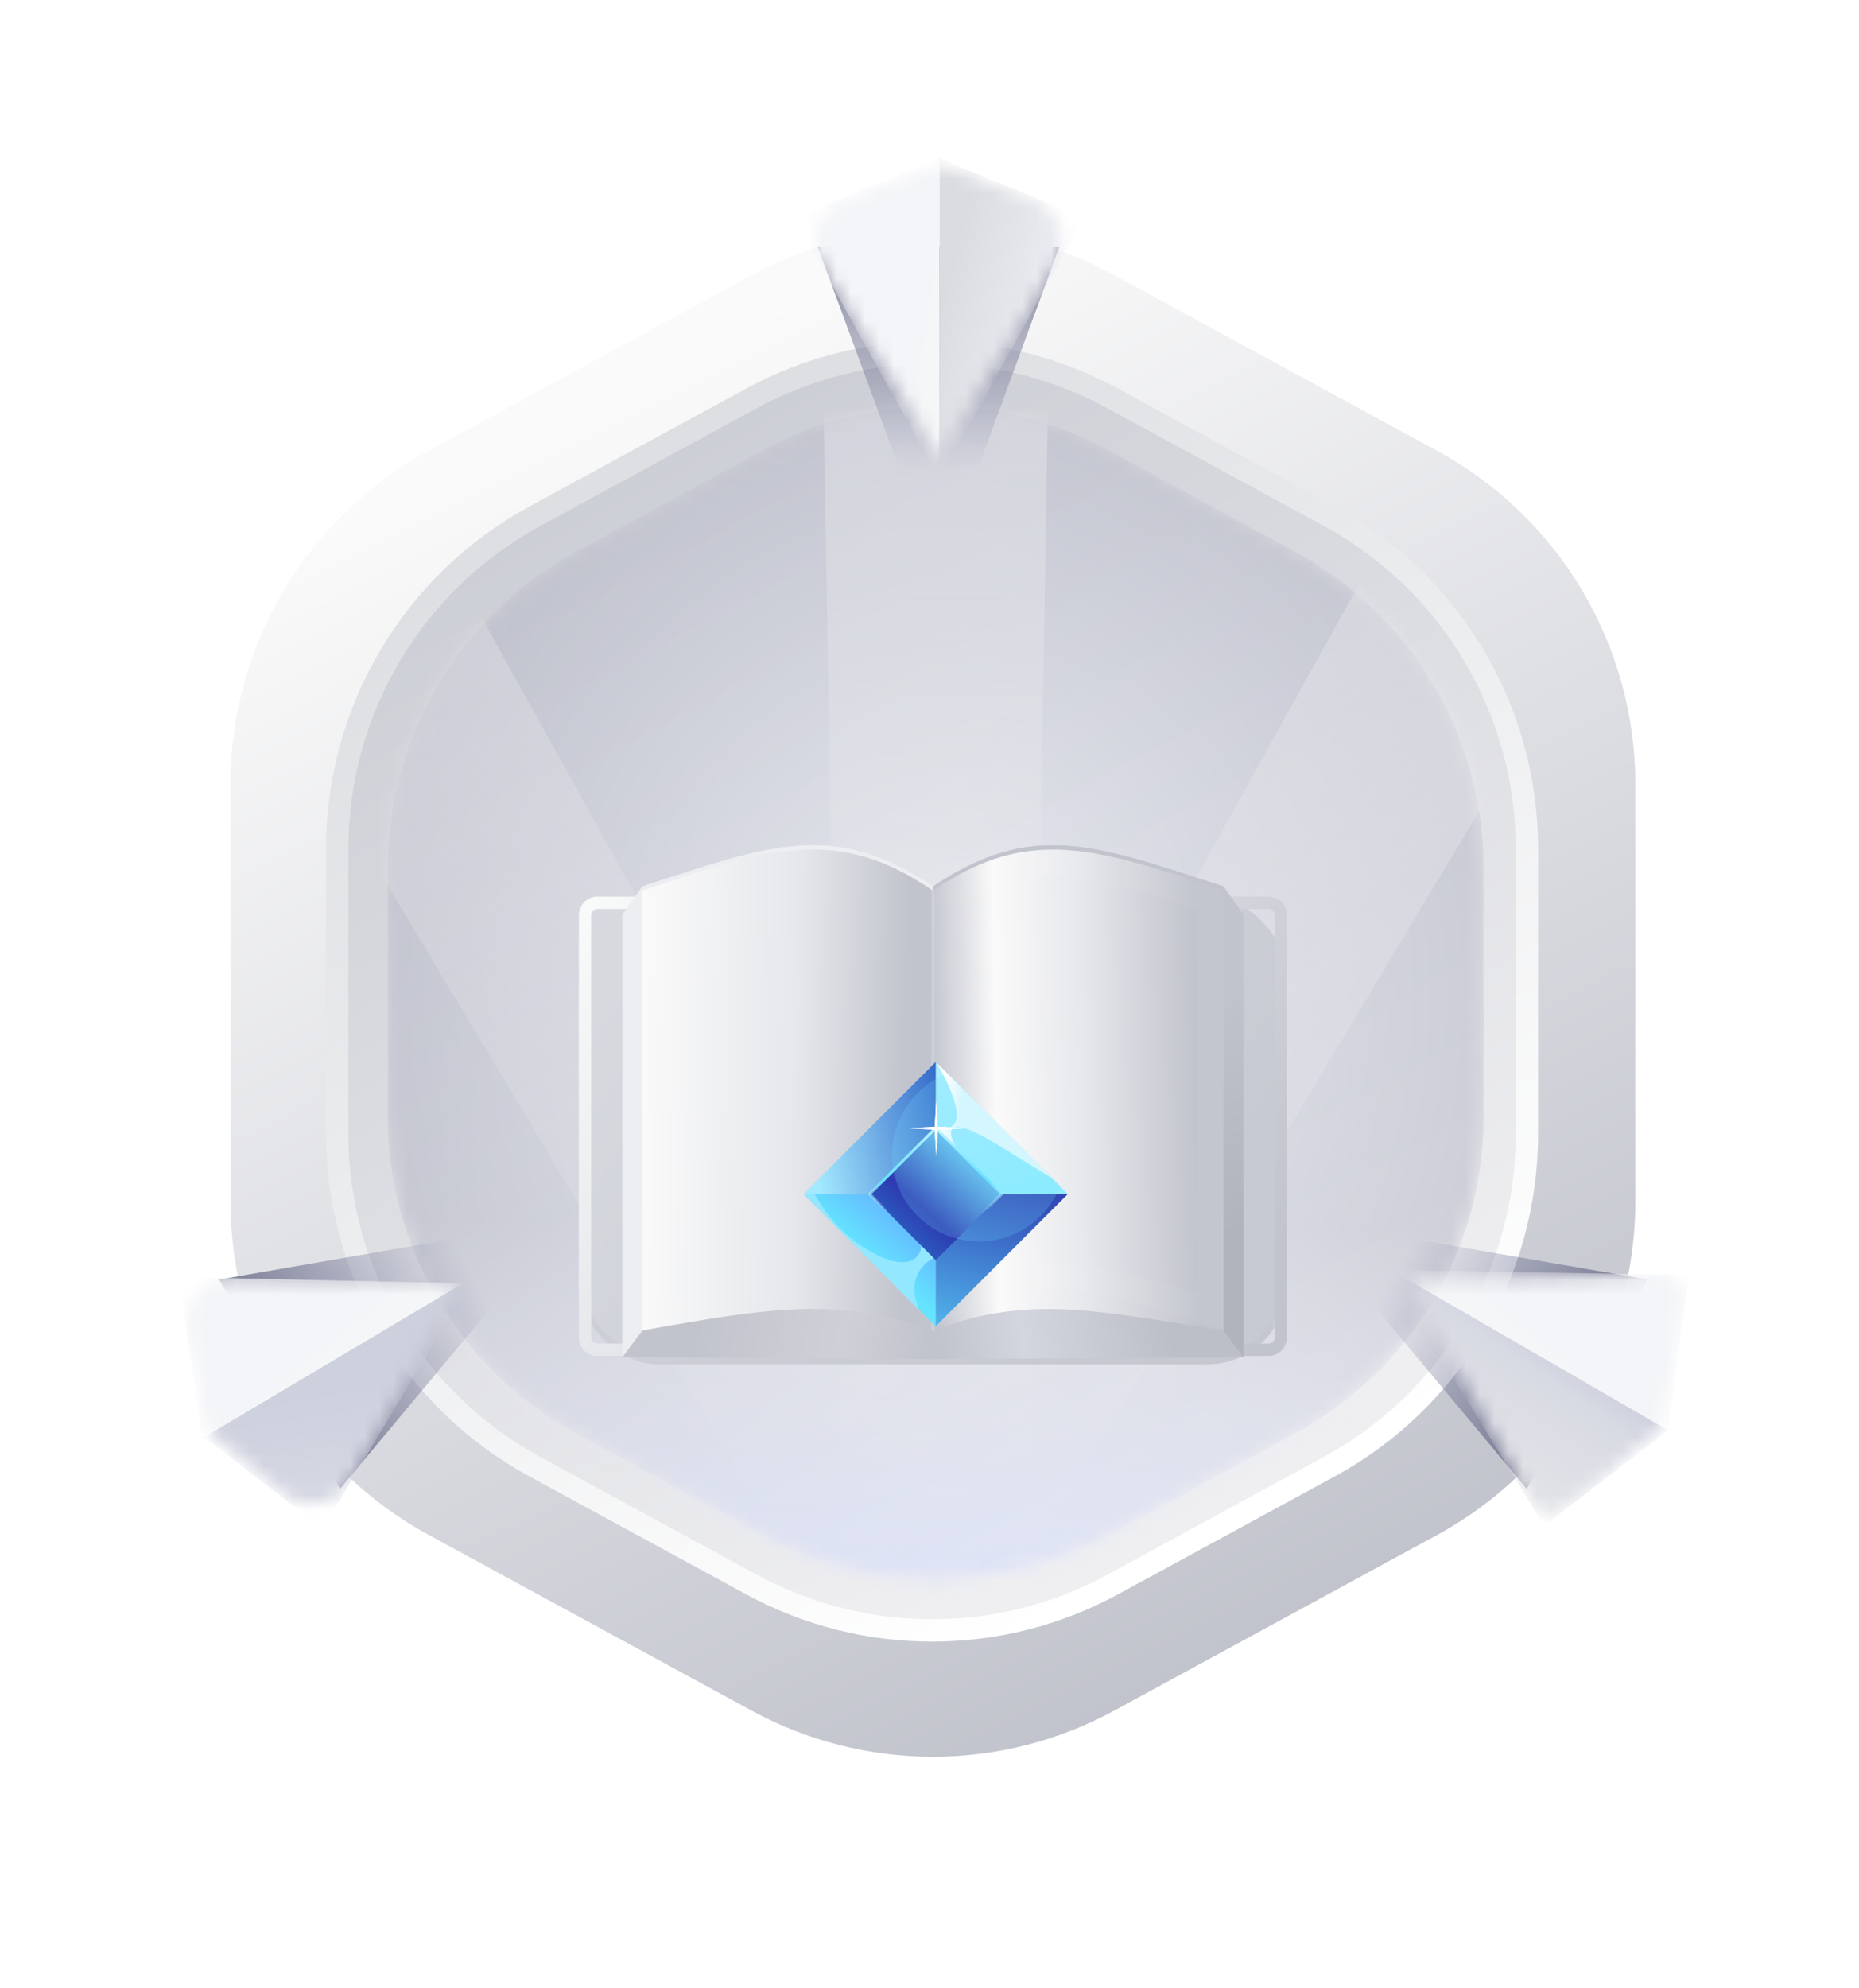 <svg width="130" height="139" viewBox="0 0 130 139" fill="none" xmlns="http://www.w3.org/2000/svg">
<g filter="url(#filter0_d_855_6063)">
<path d="M52.556 19.237L29.973 31.522C21.433 36.168 16.116 45.112 16.116 54.835L16.116 84.003C16.116 93.726 21.433 102.67 29.973 107.316L52.556 119.601C60.464 123.903 70.013 123.903 77.92 119.601L100.503 107.316C109.044 102.67 114.36 93.726 114.36 84.003L114.36 54.835C114.36 45.112 109.044 36.168 100.503 31.522L77.92 19.237C70.013 14.935 60.464 14.935 52.556 19.237Z" fill="url(#paint0_linear_855_6063)"/>
<path d="M52.545 27.857L37.388 36.102C28.88 40.731 23.583 49.641 23.583 59.327L23.583 79.312C23.583 88.998 28.88 97.909 37.388 102.538L52.545 110.783C60.423 115.068 69.936 115.068 77.814 110.783L92.971 102.538C101.48 97.909 106.776 88.998 106.776 79.312L106.776 59.327C106.776 49.641 101.48 40.731 92.971 36.102L77.814 27.857C69.936 23.571 60.423 23.571 52.545 27.857Z" fill="url(#paint1_linear_855_6063)"/>
<g filter="url(#filter1_f_855_6063)">
<path d="M52.545 27.857L37.388 36.102C28.88 40.731 23.583 49.641 23.583 59.327L23.583 79.312C23.583 88.998 28.88 97.909 37.388 102.538L52.545 110.783C60.423 115.068 69.936 115.068 77.814 110.783L92.971 102.538C101.48 97.909 106.776 88.998 106.776 79.312L106.776 59.327C106.776 49.641 101.48 40.731 92.971 36.102L77.814 27.857C69.936 23.571 60.423 23.571 52.545 27.857Z" stroke="url(#paint2_linear_855_6063)" stroke-width="1.561"/>
</g>
<g opacity="0.5">
<mask id="mask0_855_6063" style="mask-type:alpha" maskUnits="userSpaceOnUse" x="27" y="28" width="77" height="83">
<path d="M53.426 31.441L40.26 38.596C32.162 42.998 27.12 51.476 27.12 60.693L27.12 78.1C27.12 87.317 32.162 95.796 40.26 100.197L53.426 107.353C60.915 111.423 69.956 111.423 77.445 107.353L90.611 100.197C98.709 95.796 103.751 87.317 103.751 78.1L103.751 60.693C103.751 51.476 98.709 42.998 90.611 38.596L77.445 31.441C69.956 27.37 60.915 27.37 53.426 31.441Z" fill="#A6D3DE"/>
</mask>
<g mask="url(#mask0_855_6063)">
<path d="M53.426 31.441L40.26 38.596C32.162 42.998 27.12 51.476 27.12 60.693L27.12 78.1C27.12 87.317 32.162 95.796 40.26 100.197L53.426 107.353C60.915 111.423 69.956 111.423 77.445 107.353L90.611 100.197C98.709 95.796 103.751 87.317 103.751 78.1L103.751 60.693C103.751 51.476 98.709 42.998 90.611 38.596L77.445 31.441C69.956 27.37 60.915 27.37 53.426 31.441Z" fill="url(#paint3_radial_855_6063)"/>
<path opacity="0.5" d="M59.03 115.637L57.508 23.152H73.362L71.84 115.637H59.03Z" fill="url(#paint4_linear_855_6063)"/>
<path opacity="0.5" d="M58.826 114.817L11.266 35.483L24.996 27.556L69.921 108.411L58.826 114.817Z" fill="url(#paint5_linear_855_6063)"/>
<path opacity="0.5" d="M57.505 108.411L102.43 27.555L116.16 35.483L68.6 114.816L57.505 108.411Z" fill="url(#paint6_linear_855_6063)"/>
<rect x="27.12" y="64.109" width="76.63" height="49.766" fill="url(#paint7_linear_855_6063)"/>
<g filter="url(#filter2_i_855_6063)">
<path d="M53.426 31.441L40.26 38.596C32.162 42.998 27.12 51.476 27.12 60.693L27.12 78.1C27.12 87.317 32.162 95.796 40.26 100.197L53.426 107.353C60.915 111.423 69.956 111.423 77.445 107.353L90.611 100.197C98.709 95.796 103.751 87.317 103.751 78.1L103.751 60.693C103.751 51.476 98.709 42.998 90.611 38.596L77.445 31.441C69.956 27.37 60.915 27.37 53.426 31.441Z" fill="#6052B4" fill-opacity="0.01"/>
</g>
</g>
</g>
</g>
<g filter="url(#filter3_d_855_6063)">
<rect x="40.481" y="58.081" width="49.515" height="31.064" rx="5.567" fill="url(#paint8_linear_855_6063)"/>
<rect x="40.481" y="56.445" width="49.515" height="32.114" rx="5.567" fill="url(#paint9_linear_855_6063)"/>
<path fill-rule="evenodd" clip-rule="evenodd" d="M88.71 57.313H41.768C41.531 57.313 41.339 57.507 41.339 57.747V87.257C41.339 87.497 41.531 87.691 41.768 87.691H88.71C88.947 87.691 89.139 87.497 89.139 87.257V57.747C89.139 57.507 88.947 57.313 88.71 57.313ZM41.768 56.445C41.057 56.445 40.481 57.028 40.481 57.747V87.257C40.481 87.976 41.057 88.559 41.768 88.559H88.71C89.421 88.559 89.996 87.976 89.996 87.257V57.747C89.996 57.028 89.421 56.445 88.71 56.445H41.768Z" fill="url(#paint10_linear_855_6063)"/>
<g filter="url(#filter4_d_855_6063)">
<path d="M44.919 52.942L43.518 54.909V85.874H65.239V52.942C58.328 48.33 54.023 49.966 44.919 52.942Z" fill="url(#paint11_linear_855_6063)"/>
<path d="M53.561 76.531L44.919 84.005L43.518 85.874L65.239 85.991V80.152L63.487 77.699L53.561 76.531Z" fill="url(#paint12_linear_855_6063)"/>
<path fill-rule="evenodd" clip-rule="evenodd" d="M85.559 52.942L86.96 54.909V85.874L85.442 85.31C76.338 82.334 72.149 81.262 65.239 85.874V52.942C72.149 48.33 76.454 49.966 85.559 52.942Z" fill="url(#paint13_linear_855_6063)"/>
<path d="M76.917 76.531L85.559 84.005L86.96 85.874L65.239 85.991V80.152L66.99 77.699L76.917 76.531Z" fill="url(#paint14_linear_855_6063)"/>
<path fill-rule="evenodd" clip-rule="evenodd" d="M45.002 53.216L44.919 53.244V84.006L45.002 83.978C53.822 82.409 58.59 81.617 65.239 84.006V53.244C58.559 48.662 53.803 50.259 45.002 53.216Z" fill="url(#paint15_linear_855_6063)"/>
<path fill-rule="evenodd" clip-rule="evenodd" d="M85.475 53.216L85.559 53.244V84.006L85.475 83.978C76.639 82.61 71.873 81.46 65.239 84.006V53.244C71.919 48.662 76.675 50.259 85.475 53.216Z" fill="url(#paint16_linear_855_6063)"/>
<g opacity="0.4" filter="url(#filter5_f_855_6063)">
<path d="M66.167 82.32C69.075 80.635 71.74 80.058 74.62 80.239C77.602 80.426 80.788 81.43 84.631 82.716V53.911C80.469 52.515 77.356 51.508 74.504 51.329C71.731 51.155 69.178 51.766 66.167 53.739V82.32ZM85.475 53.216L85.475 53.216L85.475 53.216Z" stroke="white" stroke-opacity="0.1" stroke-width="1.856"/>
</g>
<g opacity="0.3" filter="url(#filter6_f_855_6063)">
<rect x="65.122" y="53.175" width="0.234" height="30.83" fill="#DEE4F3"/>
</g>
</g>
</g>
<g filter="url(#filter7_f_855_6063)">
<path d="M91.077 85.283L106.762 104.094L115.211 89.46L91.077 85.283Z" fill="url(#paint17_linear_855_6063)"/>
</g>
<mask id="mask1_855_6063" style="mask-type:alpha" maskUnits="userSpaceOnUse" x="98" y="89" width="20" height="17">
<path fill-rule="evenodd" clip-rule="evenodd" d="M107.016 105.018C107.484 105.883 108.627 106.104 109.384 105.476L116.312 99.735C116.312 99.735 116.312 99.735 116.312 99.735C116.312 99.735 116.312 99.735 116.312 99.735L117.82 90.865C117.984 89.895 117.222 89.016 116.238 89.043L98.623 89.522C98.623 89.522 98.622 89.522 98.622 89.522L98.618 89.519C98.617 89.519 98.616 89.52 98.617 89.521C98.617 89.521 98.617 89.522 98.616 89.522L98.558 89.524C98.522 89.525 98.509 89.573 98.541 89.592L98.686 89.674C98.699 89.682 98.71 89.693 98.718 89.707L107.016 105.018Z" fill="url(#paint18_linear_855_6063)"/>
</mask>
<g mask="url(#mask1_855_6063)">
<path d="M116.655 99.997L107.989 106.688L96.768 88.42L116.655 99.997Z" fill="url(#paint19_linear_855_6063)"/>
<path d="M116.655 99.997L118.116 89.146L97.234 88.784L116.655 99.997Z" fill="url(#paint20_linear_855_6063)"/>
</g>
<g filter="url(#filter8_f_855_6063)">
<path d="M65.632 40.239L57.183 17.25H74.081L65.632 40.239Z" fill="url(#paint21_linear_855_6063)"/>
</g>
<mask id="mask2_855_6063" style="mask-type:alpha" maskUnits="userSpaceOnUse" x="56" y="11" width="19" height="21">
<path fill-rule="evenodd" clip-rule="evenodd" d="M65.64 11.5C65.641 11.5 65.641 11.5 65.641 11.5L65.641 11.5C65.641 11.5 65.641 11.5 65.641 11.5C65.641 11.5 65.641 11.5 65.641 11.5L72.294 13.969C74.139 14.653 74.899 16.852 73.869 18.529L65.641 31.934C65.641 31.934 65.641 31.934 65.641 31.934L65.641 31.934C65.641 31.934 65.641 31.935 65.641 31.934C65.641 31.934 65.641 31.934 65.64 31.934C65.64 31.935 65.64 31.934 65.64 31.934L65.64 31.934C65.64 31.934 65.64 31.934 65.64 31.934L57.412 18.529C56.382 16.852 57.142 14.653 58.986 13.969L65.64 11.5C65.64 11.5 65.64 11.5 65.64 11.5C65.64 11.5 65.64 11.5 65.64 11.5L65.64 11.5Z" fill="url(#paint22_linear_855_6063)"/>
</mask>
<g mask="url(#mask2_855_6063)">
<path d="M65.695 11.072L75.823 15.232L65.695 33.498L65.695 11.072Z" fill="url(#paint23_linear_855_6063)"/>
<path d="M65.695 11.073L55.567 15.232L65.695 33.498L65.695 11.073Z" fill="url(#paint24_linear_855_6063)"/>
</g>
<g filter="url(#filter9_f_855_6063)">
<path d="M39.464 85.283L23.779 104.094L15.33 89.46L39.464 85.283Z" fill="url(#paint25_linear_855_6063)"/>
</g>
<mask id="mask3_855_6063" style="mask-type:alpha" maskUnits="userSpaceOnUse" x="13" y="89" width="20" height="17">
<path fill-rule="evenodd" clip-rule="evenodd" d="M16.28 89.236C14.313 89.183 12.788 90.941 13.118 92.88L14.283 99.734C14.295 99.804 14.372 99.84 14.433 99.805C14.372 99.84 14.365 99.925 14.419 99.97L19.796 104.426C21.303 105.675 23.575 105.245 24.521 103.531L32.116 89.783C32.166 89.692 32.064 89.591 31.973 89.644C31.957 89.653 31.938 89.658 31.919 89.658L16.28 89.236Z" fill="url(#paint26_linear_855_6063)"/>
</mask>
<g mask="url(#mask3_855_6063)">
<path d="M14.063 100.311L22.56 106.871L33.105 89.317L14.063 100.311Z" fill="url(#paint27_linear_855_6063)"/>
<path d="M14.121 100.58L12.504 89.288L32.398 89.719L14.121 100.58Z" fill="url(#paint28_linear_855_6063)"/>
</g>
<g filter="url(#filter10_d_855_6063)">
<path d="M65.435 67.211H56.2L65.435 76.451V67.211Z" fill="url(#paint29_linear_855_6063)"/>
<path d="M65.436 67.211V57.972L74.671 67.211H65.436Z" fill="url(#paint30_linear_855_6063)"/>
<path d="M65.436 67.211V76.451L74.671 67.211H65.436Z" fill="url(#paint31_linear_855_6063)"/>
<path d="M65.435 67.211H56.2L65.435 57.972V67.211Z" fill="url(#paint32_linear_855_6063)"/>
<rect width="6.532" height="6.532" transform="matrix(0.707 -0.707 0.707 0.707 60.817 67.211)" fill="url(#paint33_linear_855_6063)"/>
<path fill-rule="evenodd" clip-rule="evenodd" d="M60.681 67.211L65.435 62.455L70.189 67.211L65.435 71.968L60.681 67.211ZM60.954 67.211L65.435 71.694L69.916 67.211L65.435 62.728L60.954 67.211Z" fill="url(#paint34_linear_855_6063)"/>
<path d="M61.175 71.396C58.663 70.093 57.553 68.209 56.973 67.243H56.249L57.215 68.209L64.168 75.211V75.018C63.434 73.125 64.619 71.992 65.279 71.686L64.41 70.817C64.442 71.477 63.706 72.71 61.175 71.396Z" fill="#93E8FF"/>
<path opacity="0.2" fill-rule="evenodd" clip-rule="evenodd" d="M64.368 68.94C65.449 69.926 66.888 70.527 68.466 70.527C71.052 70.527 73.26 68.915 74.141 66.641L66.268 58.767C63.994 59.649 62.382 61.858 62.382 64.443C62.382 66.022 62.983 67.46 63.969 68.541L64.368 68.94Z" fill="#74E4FF"/>
<path d="M66.824 63.863L65.569 62.608C68.034 62.987 66.523 59.768 65.482 58.02L69.528 62.028L73.536 66.085L69.77 63.767C66.023 61.487 66.261 62.865 66.824 63.863Z" fill="url(#paint35_linear_855_6063)"/>
<g filter="url(#filter11_f_855_6063)">
<path d="M65.472 60.676L65.578 62.501L67.403 62.608L65.578 62.714L65.472 64.539L65.365 62.714L63.54 62.608L65.365 62.501L65.472 60.676Z" fill="white"/>
</g>
<path d="M65.472 60.676L65.578 62.501L67.403 62.608L65.578 62.714L65.472 64.539L65.365 62.714L63.54 62.608L65.365 62.501L65.472 60.676Z" fill="white"/>
</g>
<defs>
<filter id="filter0_d_855_6063" x="0.505" y="0.399" width="129.467" height="138.039" filterUnits="userSpaceOnUse" color-interpolation-filters="sRGB">
<feFlood flood-opacity="0" result="BackgroundImageFix"/>
<feColorMatrix in="SourceAlpha" type="matrix" values="0 0 0 0 0 0 0 0 0 0 0 0 0 0 0 0 0 0 127 0" result="hardAlpha"/>
<feOffset/>
<feGaussianBlur stdDeviation="7.806"/>
<feColorMatrix type="matrix" values="0 0 0 0 0.408 0 0 0 0 0.414 0 0 0 0 0.562 0 0 0 0.25 0"/>
<feBlend mode="normal" in2="BackgroundImageFix" result="effect1_dropShadow_855_6063"/>
<feBlend mode="normal" in="SourceGraphic" in2="effect1_dropShadow_855_6063" result="shape"/>
</filter>
<filter id="filter1_f_855_6063" x="22.334" y="23.393" width="85.691" height="91.853" filterUnits="userSpaceOnUse" color-interpolation-filters="sRGB">
<feFlood flood-opacity="0" result="BackgroundImageFix"/>
<feBlend mode="normal" in="SourceGraphic" in2="BackgroundImageFix" result="shape"/>
<feGaussianBlur stdDeviation="0.234" result="effect1_foregroundBlur_855_6063"/>
</filter>
<filter id="filter2_i_855_6063" x="27.12" y="28.388" width="76.631" height="82.017" filterUnits="userSpaceOnUse" color-interpolation-filters="sRGB">
<feFlood flood-opacity="0" result="BackgroundImageFix"/>
<feBlend mode="normal" in="SourceGraphic" in2="BackgroundImageFix" result="shape"/>
<feColorMatrix in="SourceAlpha" type="matrix" values="0 0 0 0 0 0 0 0 0 0 0 0 0 0 0 0 0 0 127 0" result="hardAlpha"/>
<feOffset/>
<feGaussianBlur stdDeviation="10.497"/>
<feComposite in2="hardAlpha" operator="arithmetic" k2="-1" k3="1"/>
<feColorMatrix type="matrix" values="0 0 0 0 0.297 0 0 0 0 0.33 0 0 0 0 0.446 0 0 0 1 0"/>
<feBlend mode="normal" in2="shape" result="effect1_innerShadow_855_6063"/>
</filter>
<filter id="filter3_d_855_6063" x="27.992" y="43.819" width="74.493" height="64.058" filterUnits="userSpaceOnUse" color-interpolation-filters="sRGB">
<feFlood flood-opacity="0" result="BackgroundImageFix"/>
<feColorMatrix in="SourceAlpha" type="matrix" values="0 0 0 0 0 0 0 0 0 0 0 0 0 0 0 0 0 0 127 0" result="hardAlpha"/>
<feOffset dy="6.245"/>
<feGaussianBlur stdDeviation="6.245"/>
<feColorMatrix type="matrix" values="0 0 0 0 0.505 0 0 0 0 0.518 0 0 0 0 0.637 0 0 0 1 0"/>
<feBlend mode="normal" in2="BackgroundImageFix" result="effect1_dropShadow_855_6063"/>
<feBlend mode="normal" in="SourceGraphic" in2="effect1_dropShadow_855_6063" result="shape"/>
</filter>
<filter id="filter4_d_855_6063" x="37.95" y="47.281" width="54.576" height="47.061" filterUnits="userSpaceOnUse" color-interpolation-filters="sRGB">
<feFlood flood-opacity="0" result="BackgroundImageFix"/>
<feColorMatrix in="SourceAlpha" type="matrix" values="0 0 0 0 0 0 0 0 0 0 0 0 0 0 0 0 0 0 127 0" result="hardAlpha"/>
<feOffset dy="2.784"/>
<feGaussianBlur stdDeviation="2.784"/>
<feColorMatrix type="matrix" values="0 0 0 0 0.427 0 0 0 0 0.465 0 0 0 0 0.562 0 0 0 0.71 0"/>
<feBlend mode="normal" in2="BackgroundImageFix" result="effect1_dropShadow_855_6063"/>
<feBlend mode="normal" in="SourceGraphic" in2="effect1_dropShadow_855_6063" result="shape"/>
</filter>
<filter id="filter5_f_855_6063" x="63.383" y="48.517" width="24.032" height="37.344" filterUnits="userSpaceOnUse" color-interpolation-filters="sRGB">
<feFlood flood-opacity="0" result="BackgroundImageFix"/>
<feBlend mode="normal" in="SourceGraphic" in2="BackgroundImageFix" result="shape"/>
<feGaussianBlur stdDeviation="0.928" result="effect1_foregroundBlur_855_6063"/>
</filter>
<filter id="filter6_f_855_6063" x="64.194" y="52.248" width="2.089" height="32.686" filterUnits="userSpaceOnUse" color-interpolation-filters="sRGB">
<feFlood flood-opacity="0" result="BackgroundImageFix"/>
<feBlend mode="normal" in="SourceGraphic" in2="BackgroundImageFix" result="shape"/>
<feGaussianBlur stdDeviation="0.464" result="effect1_foregroundBlur_855_6063"/>
</filter>
<filter id="filter7_f_855_6063" x="84.833" y="79.038" width="36.623" height="31.301" filterUnits="userSpaceOnUse" color-interpolation-filters="sRGB">
<feFlood flood-opacity="0" result="BackgroundImageFix"/>
<feBlend mode="normal" in="SourceGraphic" in2="BackgroundImageFix" result="shape"/>
<feGaussianBlur stdDeviation="3.122" result="effect1_foregroundBlur_855_6063"/>
</filter>
<filter id="filter8_f_855_6063" x="50.938" y="11.006" width="29.387" height="35.478" filterUnits="userSpaceOnUse" color-interpolation-filters="sRGB">
<feFlood flood-opacity="0" result="BackgroundImageFix"/>
<feBlend mode="normal" in="SourceGraphic" in2="BackgroundImageFix" result="shape"/>
<feGaussianBlur stdDeviation="3.122" result="effect1_foregroundBlur_855_6063"/>
</filter>
<filter id="filter9_f_855_6063" x="9.086" y="79.038" width="36.623" height="31.301" filterUnits="userSpaceOnUse" color-interpolation-filters="sRGB">
<feFlood flood-opacity="0" result="BackgroundImageFix"/>
<feBlend mode="normal" in="SourceGraphic" in2="BackgroundImageFix" result="shape"/>
<feGaussianBlur stdDeviation="3.122" result="effect1_foregroundBlur_855_6063"/>
</filter>
<filter id="filter10_d_855_6063" x="31.786" y="49.786" width="67.298" height="67.355" filterUnits="userSpaceOnUse" color-interpolation-filters="sRGB">
<feFlood flood-opacity="0" result="BackgroundImageFix"/>
<feColorMatrix in="SourceAlpha" type="matrix" values="0 0 0 0 0 0 0 0 0 0 0 0 0 0 0 0 0 0 127 0" result="hardAlpha"/>
<feOffset dy="16.276"/>
<feGaussianBlur stdDeviation="12.207"/>
<feColorMatrix type="matrix" values="0 0 0 0 0.301 0 0 0 0 0.402 0 0 0 0 0.662 0 0 0 0.85 0"/>
<feBlend mode="normal" in2="BackgroundImageFix" result="effect1_dropShadow_855_6063"/>
<feBlend mode="normal" in="SourceGraphic" in2="effect1_dropShadow_855_6063" result="shape"/>
</filter>
<filter id="filter11_f_855_6063" x="62.005" y="59.141" width="6.933" height="6.932" filterUnits="userSpaceOnUse" color-interpolation-filters="sRGB">
<feFlood flood-opacity="0" result="BackgroundImageFix"/>
<feBlend mode="normal" in="SourceGraphic" in2="BackgroundImageFix" result="shape"/>
<feGaussianBlur stdDeviation="0.767" result="effect1_foregroundBlur_855_6063"/>
</filter>
<linearGradient id="paint0_linear_855_6063" x1="44.607" y1="26.092" x2="88.817" y2="113.923" gradientUnits="userSpaceOnUse">
<stop stop-color="#FAFAFA"/>
<stop offset="1" stop-color="#C2C4CD"/>
</linearGradient>
<linearGradient id="paint1_linear_855_6063" x1="44.214" y1="33.362" x2="82.333" y2="103.705" gradientUnits="userSpaceOnUse">
<stop stop-color="#CDCFD6"/>
<stop offset="1" stop-color="#EFEFF1"/>
</linearGradient>
<linearGradient id="paint2_linear_855_6063" x1="48.341" y1="30.808" x2="89.407" y2="104.688" gradientUnits="userSpaceOnUse">
<stop stop-color="#DDDFE2"/>
<stop offset="1" stop-color="white"/>
</linearGradient>
<radialGradient id="paint3_radial_855_6063" cx="0" cy="0" r="1" gradientUnits="userSpaceOnUse" gradientTransform="translate(65.435 69.397) rotate(90) scale(44.483 38.315)">
<stop stop-color="#F5F7FF"/>
<stop offset="1" stop-color="#B3B5C5"/>
</radialGradient>
<linearGradient id="paint4_linear_855_6063" x1="65.435" y1="23.152" x2="65.435" y2="115.637" gradientUnits="userSpaceOnUse">
<stop stop-color="white"/>
<stop offset="1" stop-color="#F2EDED" stop-opacity="0"/>
</linearGradient>
<linearGradient id="paint5_linear_855_6063" x1="18.131" y1="31.52" x2="64.373" y2="111.614" gradientUnits="userSpaceOnUse">
<stop stop-color="white"/>
<stop offset="1" stop-color="#F2EDED" stop-opacity="0"/>
</linearGradient>
<linearGradient id="paint6_linear_855_6063" x1="109.295" y1="31.519" x2="63.052" y2="111.614" gradientUnits="userSpaceOnUse">
<stop stop-color="white"/>
<stop offset="1" stop-color="#F2EDED" stop-opacity="0"/>
</linearGradient>
<linearGradient id="paint7_linear_855_6063" x1="65.435" y1="85.689" x2="65.204" y2="110.792" gradientUnits="userSpaceOnUse">
<stop stop-color="white" stop-opacity="0"/>
<stop offset="1" stop-color="#D0DBFF"/>
</linearGradient>
<linearGradient id="paint8_linear_855_6063" x1="40.481" y1="87.675" x2="89.996" y2="87.566" gradientUnits="userSpaceOnUse">
<stop stop-color="#F7F7F8"/>
<stop offset="0.02" stop-color="#CDCFD7"/>
<stop offset="0.978" stop-color="#C5C7CF"/>
<stop offset="1" stop-color="#E8EAEC"/>
</linearGradient>
<linearGradient id="paint9_linear_855_6063" x1="43.697" y1="60.676" x2="79.78" y2="85.649" gradientUnits="userSpaceOnUse">
<stop stop-color="#D7D9DF"/>
<stop offset="1" stop-color="#C8CAD3"/>
</linearGradient>
<linearGradient id="paint10_linear_855_6063" x1="41.875" y1="56.445" x2="86.257" y2="85.887" gradientUnits="userSpaceOnUse">
<stop stop-color="#F8F9F9"/>
<stop offset="1" stop-color="#C2C4CD"/>
</linearGradient>
<linearGradient id="paint11_linear_855_6063" x1="47.021" y1="82.02" x2="44.852" y2="57.866" gradientUnits="userSpaceOnUse">
<stop stop-color="#EDEEF1"/>
<stop offset="1" stop-color="#EDEEF1"/>
</linearGradient>
<linearGradient id="paint12_linear_855_6063" x1="47.955" y1="83.188" x2="64.655" y2="86.107" gradientUnits="userSpaceOnUse">
<stop offset="0.044" stop-color="#C2C4CD"/>
<stop offset="0.654" stop-color="#CFD0D7"/>
<stop offset="0.991" stop-color="#C2C4CD"/>
</linearGradient>
<linearGradient id="paint13_linear_855_6063" x1="78.435" y1="51.307" x2="85.091" y2="77.582" gradientUnits="userSpaceOnUse">
<stop stop-color="#C2C4CD"/>
<stop offset="0.371" stop-color="#C2C4CD"/>
<stop offset="1" stop-color="#B1B3BD"/>
</linearGradient>
<linearGradient id="paint14_linear_855_6063" x1="82.522" y1="83.188" x2="65.823" y2="86.107" gradientUnits="userSpaceOnUse">
<stop offset="0.044" stop-color="#BDBFC8"/>
<stop offset="0.654" stop-color="#D4D6DF"/>
<stop offset="0.991" stop-color="#C2C4CD"/>
</linearGradient>
<linearGradient id="paint15_linear_855_6063" x1="65.239" y1="63.219" x2="44.919" y2="62.888" gradientUnits="userSpaceOnUse">
<stop stop-color="#C2C4CD"/>
<stop offset="0.089" stop-color="#C2C4CD"/>
<stop offset="0.465" stop-color="#E5E7EB"/>
<stop offset="1" stop-color="#FAFAFA"/>
</linearGradient>
<linearGradient id="paint16_linear_855_6063" x1="65.239" y1="63.219" x2="85.559" y2="62.888" gradientUnits="userSpaceOnUse">
<stop stop-color="#C2C4CD"/>
<stop offset="0.215" stop-color="#FAFAFA"/>
<stop offset="0.511" stop-color="#E7E8EC"/>
<stop offset="0.902" stop-color="#C2C4CD"/>
</linearGradient>
<linearGradient id="paint17_linear_855_6063" x1="111.156" y1="96.876" x2="97.543" y2="89.016" gradientUnits="userSpaceOnUse">
<stop stop-color="#585B77" stop-opacity="0.75"/>
<stop offset="1" stop-color="#525787" stop-opacity="0"/>
</linearGradient>
<linearGradient id="paint18_linear_855_6063" x1="102.911" y1="93.085" x2="114.528" y2="91.847" gradientUnits="userSpaceOnUse">
<stop stop-color="#D5D7D9"/>
<stop offset="1" stop-color="#E2E3E7"/>
</linearGradient>
<linearGradient id="paint19_linear_855_6063" x1="114.601" y1="97.767" x2="108.16" y2="107.342" gradientUnits="userSpaceOnUse">
<stop stop-color="#CCCFDD"/>
<stop offset="0.259" stop-color="#D9DBE4"/>
<stop offset="0.879" stop-color="#E2E3E7"/>
</linearGradient>
<linearGradient id="paint20_linear_855_6063" x1="104.79" y1="85.752" x2="99.095" y2="92.73" gradientUnits="userSpaceOnUse">
<stop stop-color="#F4F5F8"/>
<stop offset="1" stop-color="#F5F6F7"/>
</linearGradient>
<linearGradient id="paint21_linear_855_6063" x1="65.632" y1="17.054" x2="65.632" y2="32.773" gradientUnits="userSpaceOnUse">
<stop stop-color="#585B77" stop-opacity="0.75"/>
<stop offset="1" stop-color="#525787" stop-opacity="0"/>
</linearGradient>
<linearGradient id="paint22_linear_855_6063" x1="66.506" y1="26.384" x2="59.496" y2="17.513" gradientUnits="userSpaceOnUse">
<stop stop-color="#D5D7D9"/>
<stop offset="1" stop-color="#E2E3E7"/>
</linearGradient>
<linearGradient id="paint23_linear_855_6063" x1="65.809" y1="21.776" x2="75.757" y2="24.176" gradientUnits="userSpaceOnUse">
<stop stop-color="#DBDCE1"/>
<stop offset="1" stop-color="#F2F3F8"/>
</linearGradient>
<linearGradient id="paint24_linear_855_6063" x1="59.292" y1="28.47" x2="68.182" y2="29.914" gradientUnits="userSpaceOnUse">
<stop stop-color="#F4F5F8"/>
<stop offset="1" stop-color="#F5F6F7"/>
</linearGradient>
<linearGradient id="paint25_linear_855_6063" x1="19.385" y1="96.876" x2="32.998" y2="89.016" gradientUnits="userSpaceOnUse">
<stop stop-color="#585B77" stop-opacity="0.75"/>
<stop offset="1" stop-color="#525787" stop-opacity="0"/>
</linearGradient>
<linearGradient id="paint26_linear_855_6063" x1="27.702" y1="93.162" x2="16.493" y2="91.521" gradientUnits="userSpaceOnUse">
<stop stop-color="#D5D7D9"/>
<stop offset="1" stop-color="#E2E3E7"/>
</linearGradient>
<linearGradient id="paint27_linear_855_6063" x1="16.077" y1="98.124" x2="18.291" y2="111.826" gradientUnits="userSpaceOnUse">
<stop stop-color="#CDD0DD"/>
<stop offset="0.879" stop-color="#DBDDE7"/>
</linearGradient>
<linearGradient id="paint28_linear_855_6063" x1="25.831" y1="85.894" x2="31.526" y2="92.872" gradientUnits="userSpaceOnUse">
<stop stop-color="#F4F5F8"/>
<stop offset="1" stop-color="#F5F6F7"/>
</linearGradient>
<linearGradient id="paint29_linear_855_6063" x1="64.989" y1="70.044" x2="62.354" y2="73.056" gradientUnits="userSpaceOnUse">
<stop stop-color="#65B5FF"/>
<stop offset="1" stop-color="#64E4FF"/>
</linearGradient>
<linearGradient id="paint30_linear_855_6063" x1="77.351" y1="69.561" x2="73.264" y2="57.596" gradientUnits="userSpaceOnUse">
<stop offset="0.146" stop-color="#8EECFF"/>
<stop offset="1" stop-color="#A8EFFF"/>
</linearGradient>
<linearGradient id="paint31_linear_855_6063" x1="73.943" y1="66.506" x2="70.788" y2="79.135" gradientUnits="userSpaceOnUse">
<stop stop-color="#2E3DB0"/>
<stop offset="1" stop-color="#55C1F2"/>
</linearGradient>
<linearGradient id="paint32_linear_855_6063" x1="67.104" y1="57.841" x2="55.877" y2="60.32" gradientUnits="userSpaceOnUse">
<stop stop-color="#2354C0"/>
<stop offset="1" stop-color="#A3E9FF"/>
</linearGradient>
<linearGradient id="paint33_linear_855_6063" x1="-1.409" y1="2.665" x2="8.098" y2="2.228" gradientUnits="userSpaceOnUse">
<stop offset="0.02" stop-color="#2A67C4"/>
<stop offset="0.349" stop-color="#2E3AB0"/>
<stop offset="1" stop-color="#79E8FF"/>
</linearGradient>
<linearGradient id="paint34_linear_855_6063" x1="65.471" y1="62.415" x2="65.475" y2="71.251" gradientUnits="userSpaceOnUse">
<stop stop-color="#D7F8FF"/>
<stop offset="0.177" stop-color="#9EEDFF"/>
<stop offset="0.432" stop-color="#66E3FF"/>
<stop offset="0.686" stop-color="white" stop-opacity="0"/>
</linearGradient>
<linearGradient id="paint35_linear_855_6063" x1="69.239" y1="63.139" x2="65.472" y2="62.559" gradientUnits="userSpaceOnUse">
<stop stop-color="#D3F6FF"/>
<stop offset="0.603" stop-color="#D3F6FF"/>
<stop offset="1" stop-color="white"/>
</linearGradient>
</defs>
</svg>
